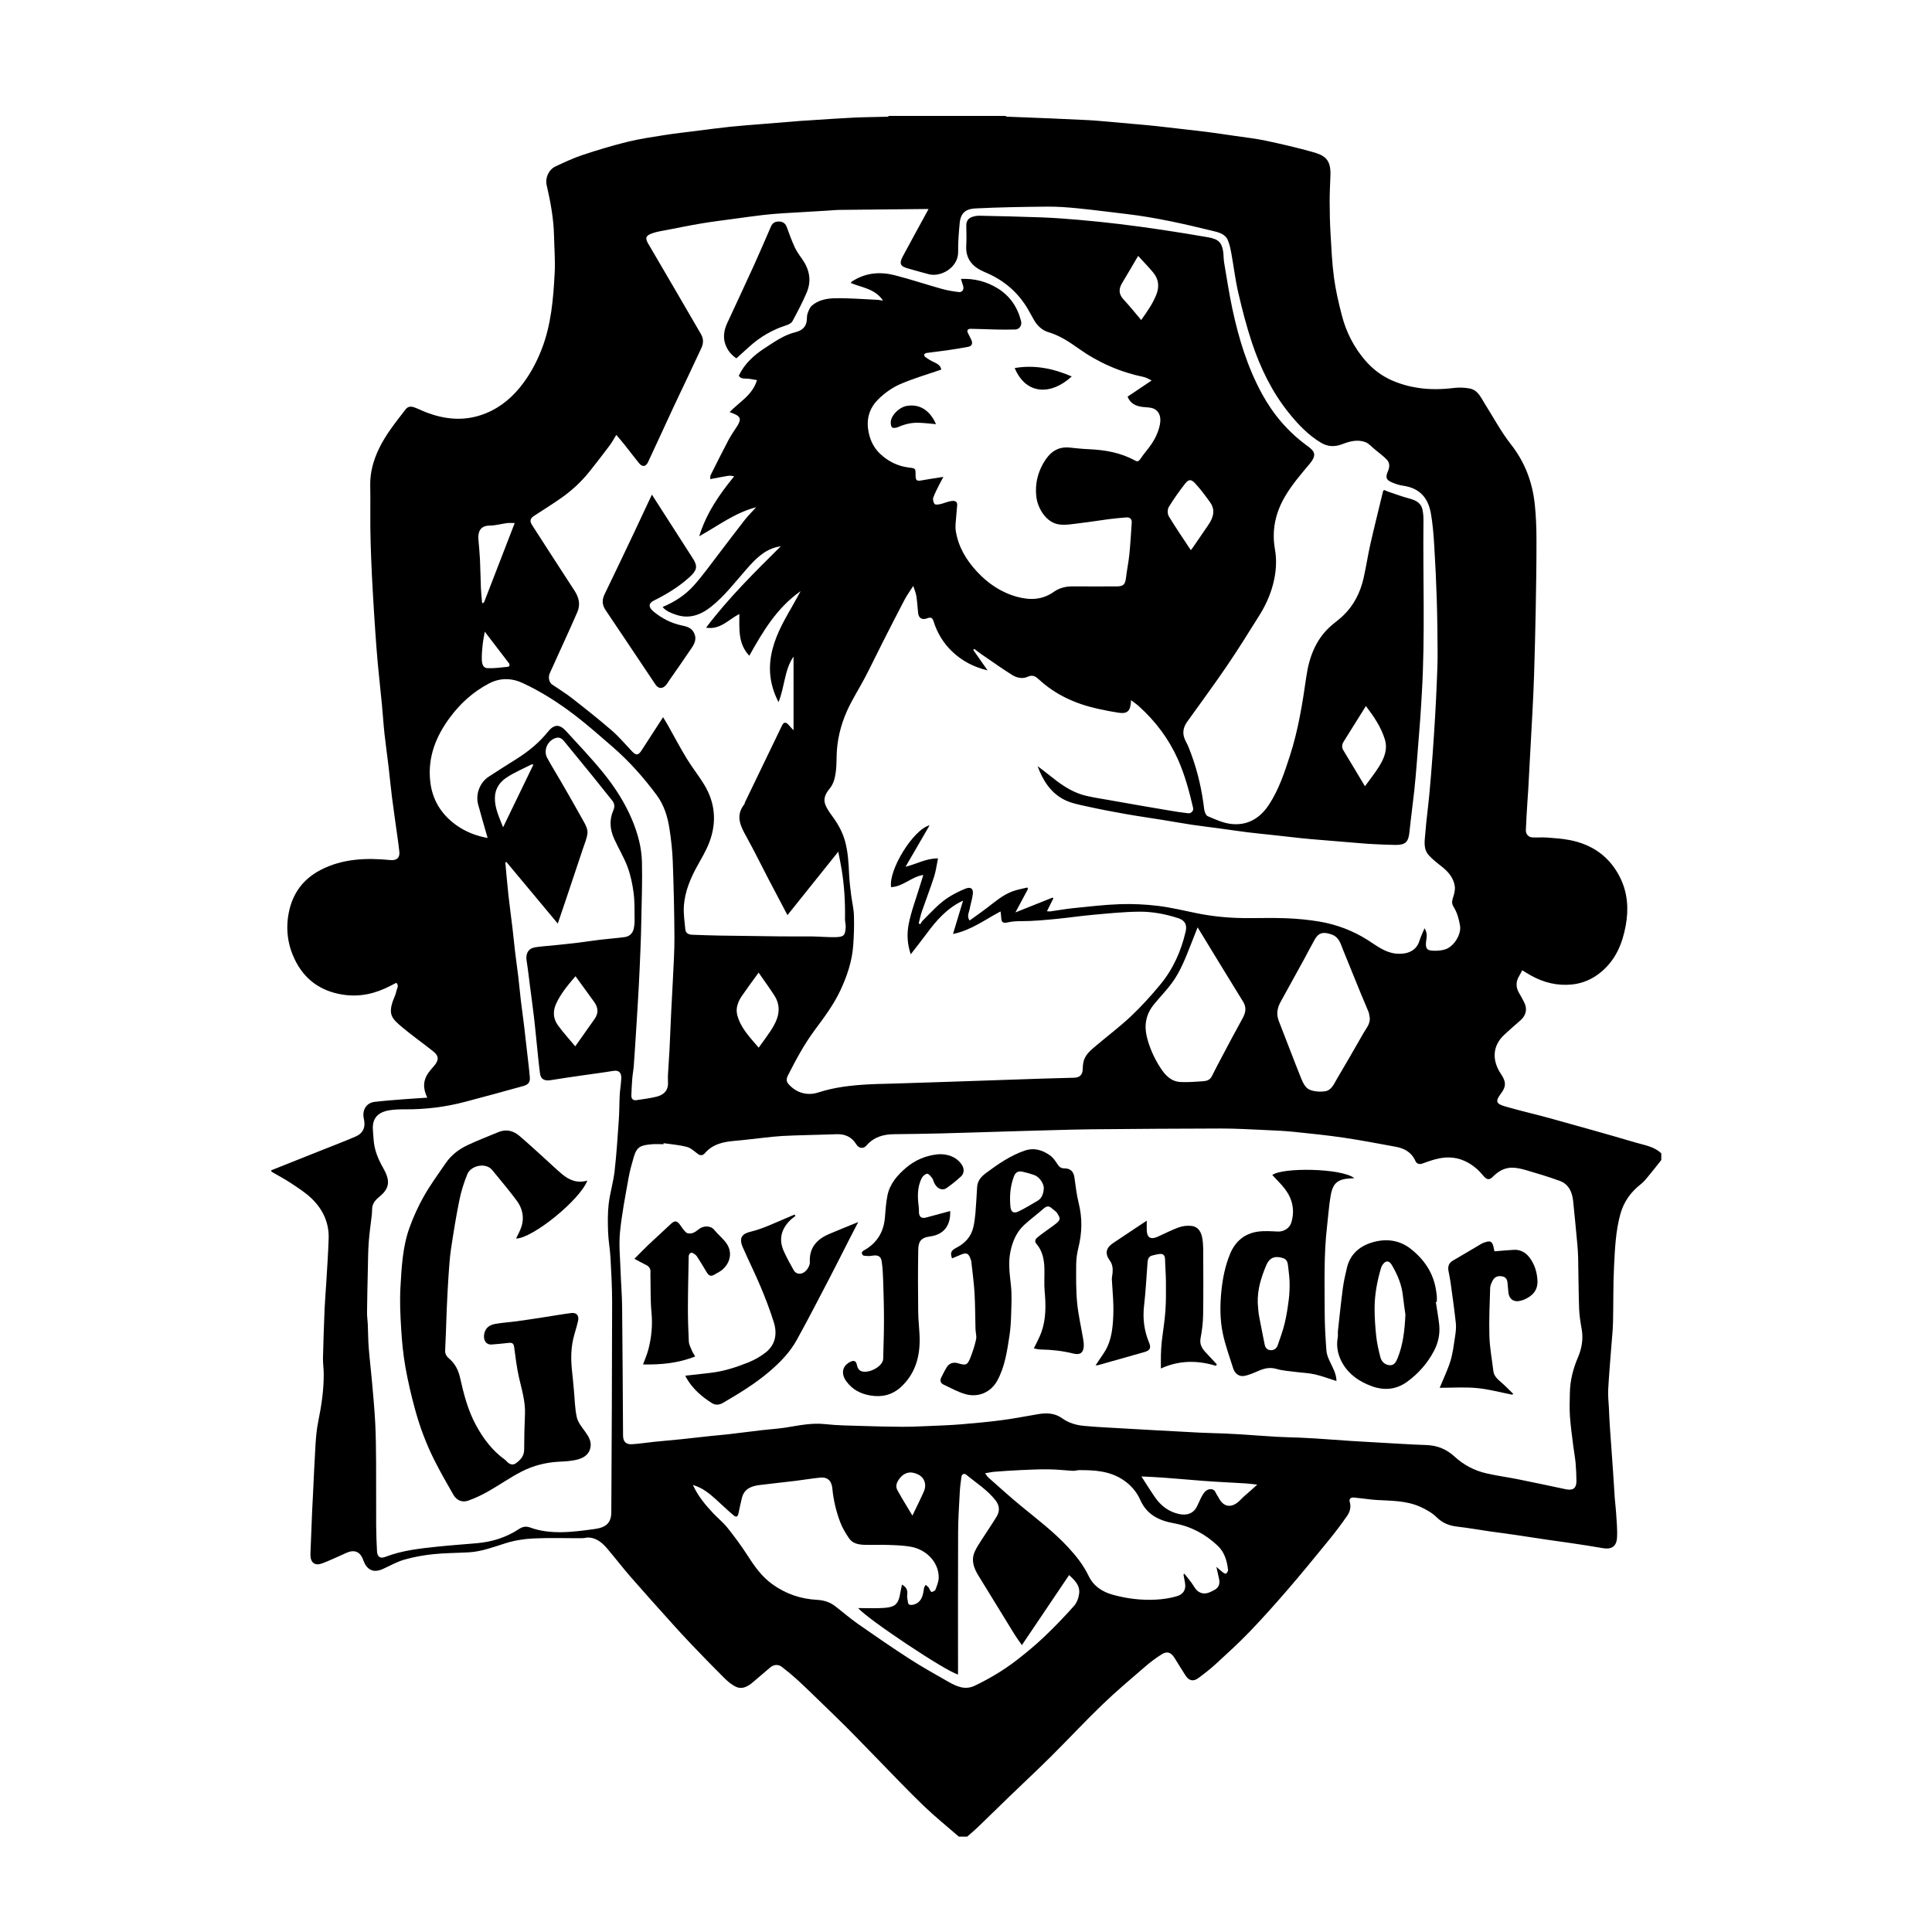 <svg version="1.0" xmlns="http://www.w3.org/2000/svg" xmlns:xlink="http://www.w3.org/1999/xlink" x="0px" y="0px"
	 viewBox="0 0 800 800" style="enable-background:new 0 0 800 800;" xml:space="preserve">
<g>
	<path d="M677.469,473.161c-11.762-3.465-23.573-6.768-35.389-10.045
		c-6.152-1.706-12.39-3.106-18.521-4.878c-3.935-1.137-4.638-2.005-2.037-5.438
		c2.264-2.988,2.08-4.994-0.009-8.097c-3.752-5.575-3.648-11.702,1.538-16.379
		c2.129-1.92,4.229-3.876,6.424-5.718c2.206-1.851,3.194-4.533,1.64-7.585
		c-0.611-1.201-1.226-2.406-1.934-3.55c-1.507-2.436-1.645-4.851-0.124-7.33
		c0.44-0.718,0.796-1.488,1.26-2.364c1.215,0.726,2.392,1.468,3.605,2.148
		c5.272,2.954,10.944,4.336,16.954,3.731c4.62-0.465,8.754-2.314,12.33-5.361
		c5.866-4.999,8.594-11.578,9.961-18.97c1.274-6.885,0.813-13.577-2.262-19.839
		c-4.282-8.72-11.508-13.836-21-15.647c-3.094-0.59-6.27-0.801-9.42-1.036
		c-2.007-0.15-4.041,0.068-6.052-0.054c-1.507-0.092-2.668-1.394-2.611-2.95
		c0.141-3.86,0.406-7.716,0.635-11.573c0.104-1.758,0.262-3.512,0.36-5.27
		c0.244-4.371,0.463-8.744,0.701-13.116c0.342-6.301,0.71-12.601,1.03-18.904
		c0.257-5.062,0.519-10.125,0.673-15.191c0.276-9.076,0.524-18.153,0.689-27.232
		c0.175-9.671,0.332-19.345,0.314-29.017c-0.009-4.891-0.186-9.806-0.701-14.667
		c-0.972-9.16-4.07-17.437-9.885-24.837
		c-4.067-5.175-7.193-11.089-10.735-16.676c-1.676-2.644-2.892-5.851-6.454-6.473
		c-2.051-0.358-4.227-0.457-6.289-0.207c-4.92,0.598-9.781,0.73-14.716,0.012
		c-3.88-0.565-7.553-1.59-11.125-3.158c-4.39-1.927-8.084-4.816-11.146-8.402
		c-4.579-5.363-7.738-11.583-9.513-18.393c-1.356-5.202-2.581-10.478-3.291-15.798
		c-0.817-6.116-1.081-12.312-1.438-18.482c-0.251-4.331-0.334-8.676-0.344-13.015
		c-0.008-3.593,0.187-7.186,0.32-10.779c0.254-6.849-2.583-8.358-7.625-9.755
		c-6.314-1.75-12.708-3.246-19.12-4.602c-4.232-0.895-8.554-1.366-12.84-1.999
		c-3.845-0.568-7.691-1.129-11.544-1.634c-3.191-0.418-6.393-0.753-9.59-1.122
		c-3.814-0.44-7.625-0.898-11.442-1.31c-2.643-0.285-5.292-0.513-7.939-0.751
		c-5.131-0.461-10.263-0.92-15.396-1.363c-1.696-0.146-3.395-0.272-5.095-0.356
		c-5.004-0.246-10.009-0.484-15.015-0.693c-6.093-0.254-12.187-0.473-18.28-0.725
		c-0.239-0.01-0.471-0.203-0.706-0.311c-16.063,0-32.127,0-48.19,0
		c-0.233,0.115-0.463,0.326-0.698,0.332c-4.625,0.13-9.255,0.156-13.876,0.368
		c-5.446,0.251-10.885,0.658-16.326,0.999c-1.927,0.121-3.855,0.218-5.779,0.37
		c-5.532,0.437-11.063,0.893-16.594,1.349c-4.179,0.345-8.363,0.634-12.532,1.074
		c-4.6,0.486-9.186,1.107-13.775,1.687c-4.478,0.566-8.969,1.054-13.426,1.758
		c-5.159,0.814-10.35,1.569-15.411,2.819c-6.247,1.543-12.426,3.413-18.534,5.446
		c-3.819,1.271-7.496,3.006-11.151,4.716c-2.812,1.315-4.346,4.739-3.657,7.723
		c1.601,6.937,2.892,13.914,3.049,21.058c0.112,5.085,0.536,10.186,0.271,15.251
		c-0.562,10.755-1.426,21.493-5.4,31.695c-2.245,5.763-5.151,11.093-9.095,15.898
		c-4.382,5.338-9.688,9.28-16.251,11.406c-7.449,2.413-14.806,1.642-22.034-1.041
		c-1.788-0.664-3.497-1.543-5.288-2.201c-1.335-0.49-2.646-0.519-3.67,0.815
		c-3.971,5.172-8.111,10.237-10.967,16.153c-2.35,4.869-3.795,9.961-3.674,15.464
		c0.125,5.676-0.016,11.358,0.042,17.036c0.044,4.339,0.177,8.677,0.345,13.013
		c0.18,4.663,0.417,9.324,0.682,13.983c0.313,5.501,0.658,11,1.036,16.496
		c0.305,4.414,0.631,8.827,1.038,13.232c0.516,5.576,1.149,11.142,1.684,16.716
		c0.39,4.06,0.635,8.136,1.072,12.191c0.483,4.489,1.138,8.959,1.668,13.443
		c0.505,4.267,0.885,8.55,1.431,12.811c0.731,5.703,1.574,11.392,2.359,17.089
		c0.254,1.845,0.507,3.692,0.7,5.544c0.265,2.553-1.145,3.691-3.713,3.443
		c-9.916-0.958-19.705-0.642-28.805,4.051c-7.253,3.74-11.685,9.672-13.27,17.751
		c-1.306,6.658-0.489,13.087,2.359,19.116
		c3.965,8.394,10.685,13.346,19.957,14.802c6.987,1.097,13.448-0.362,19.621-3.573
		c0.846-0.44,1.699-0.865,2.593-1.319c1.26,1.197,0.209,2.407,0.017,3.487
		c-0.241,1.355-0.942,2.625-1.403,3.946c-1.988,5.7-0.43,7.378,3.63,10.804
		c4.209,3.553,8.74,6.72,13.053,10.153c2.391,1.903,2.389,3.686,0.303,6.057
		c-0.783,0.89-1.566,1.79-2.259,2.75c-2.352,3.258-2.33,6.677-0.511,10.359
		c-3.424,0.23-6.79,0.425-10.15,0.691c-3.891,0.308-7.786,0.591-11.661,1.05
		c-3.456,0.409-5.294,3.445-4.451,7.035c0.794,3.382-0.273,5.963-3.464,7.337
		c-5.097,2.195-10.293,4.159-15.449,6.217c-6.347,2.533-12.695,5.064-19.045,7.59
		c-0.1,0.04-0.226,0.015-0.341,0.02c0,0.23,0,0.459,0,0.688
		c2.752,1.605,5.59,3.083,8.234,4.85c2.988,1.997,6.09,3.961,8.629,6.462
		c4.49,4.423,7.058,9.929,6.856,16.369c-0.196,6.25-0.653,12.492-1.018,18.737
		c-0.202,3.458-0.519,6.911-0.661,10.372c-0.278,6.782-0.513,13.566-0.673,20.352
		c-0.049,2.096,0.279,4.199,0.305,6.301c0.082,6.764-0.921,13.401-2.267,20.017
		c-0.64,3.142-0.931,6.375-1.131,9.583c-0.44,7.042-0.72,14.095-1.069,21.143
		c-0.107,2.16-0.244,4.319-0.333,6.479c-0.241,5.807-0.464,11.616-0.693,17.424
		c-0.009,0.229-0.008,0.459-0.004,0.688c0.052,3.204,1.851,4.557,4.892,3.424
		c2.885-1.075,5.667-2.428,8.495-3.659c0.821-0.357,1.619-0.785,2.467-1.062
		c2.716-0.886,4.774,0.188,5.822,2.893c0.402,1.038,0.811,2.132,1.482,2.995
		c1.728,2.221,4.008,2.479,7.013,1.091c2.904-1.342,5.745-2.955,8.792-3.82
		c3.869-1.098,7.892-1.817,11.896-2.233c4.861-0.505,9.773-0.493,14.66-0.762
		c5.336-0.295,10.259-2.194,15.297-3.782c3.71-1.169,7.695-1.794,11.59-1.974
		c6.697-0.311,13.419-0.073,20.13-0.1c0.95-0.004,1.912-0.349,2.848-0.275
		c3.369,0.266,5.661,2.395,7.694,4.802c3.243,3.839,6.309,7.83,9.61,11.616
		c5.594,6.418,11.297,12.742,16.988,19.075c2.738,3.048,5.508,6.07,8.343,9.027
		c4.393,4.584,8.806,9.153,13.315,13.621c1.426,1.413,3.043,2.796,4.833,3.639
		c2.682,1.262,5.006-0.156,7.063-1.88c2.386-2,4.721-4.059,7.104-6.062
		c1.522-1.28,3.352-1.455,4.897-0.265c2.236,1.723,4.408,3.541,6.499,5.439
		c2.62,2.378,5.143,4.865,7.685,7.328c4.313,4.179,8.653,8.332,12.898,12.578
		c4.327,4.328,8.544,8.765,12.827,13.138c6.209,6.34,12.302,12.8,18.694,18.95
		c4.678,4.501,9.757,8.585,14.658,12.855c1.147,0,2.295,0,3.442,0
		c1.476-1.304,3.001-2.558,4.419-3.922c4.369-4.203,8.683-8.464,13.046-12.674
		c5.754-5.553,11.611-11.001,17.283-16.636
		c7.188-7.141,14.09-14.575,21.387-21.599
		c5.675-5.462,11.727-10.537,17.696-15.688c2.12-1.83,4.39-3.531,6.769-5.004
		c2.195-1.359,3.754-0.821,5.207,1.425c1.585,2.45,3.035,4.988,4.64,7.425
		c1.417,2.151,3.205,2.539,5.264,1.022c2.494-1.838,4.954-3.751,7.234-5.844
		c4.749-4.361,9.535-8.702,13.999-13.346c5.468-5.69,10.728-11.591,15.883-17.569
		c5.752-6.671,11.328-13.496,16.892-20.325c2.628-3.225,5.148-6.549,7.522-9.964
		c1.18-1.697,1.858-3.66,1.178-5.896c-0.387-1.273,0.452-1.955,1.738-1.829
		c2.358,0.23,4.708,0.545,7.062,0.812c0.788,0.089,1.578,0.16,2.37,0.204
		c6.081,0.336,12.262,0.251,17.953,2.792c2.475,1.105,4.999,2.513,6.898,4.392
		c2.519,2.494,5.344,3.492,8.708,3.872c4.415,0.499,8.796,1.297,13.197,1.933
		c3.569,0.516,7.149,0.957,10.718,1.477c4.343,0.633,8.677,1.327,13.019,1.968
		c3.455,0.51,6.919,0.953,10.372,1.475c4.283,0.648,8.568,1.288,12.832,2.042
		c3.419,0.605,5.561-0.653,5.797-4.249c0.226-3.447-0.176-6.939-0.373-10.407
		c-0.115-2.031-0.408-4.051-0.554-6.081c-0.26-3.624-0.452-7.253-0.703-10.878
		c-0.443-6.397-0.922-12.791-1.357-19.188c-0.162-2.384-0.247-4.773-0.359-7.161
		c-0.12-2.559-0.44-5.129-0.304-7.674c0.325-6.057,0.87-12.101,1.321-18.151
		c0.24-3.225,0.597-6.448,0.677-9.678c0.192-7.778,0.029-15.57,0.43-23.335
		c0.375-7.258,0.663-14.553,2.645-21.649c1.429-5.114,4.335-9.053,8.463-12.291
		c1.474-1.156,2.628-2.742,3.845-4.201c1.579-1.893,3.075-3.855,4.607-5.788
		c0-0.918,0-1.836,0-2.754C684.995,474.767,681.082,474.225,677.469,473.161z
		 M221.234,213.551c3.801-2.5,7.687-4.879,11.396-7.51
		c4.323-3.066,8.189-6.679,11.504-10.831c2.812-3.522,5.566-7.093,8.271-10.698
		c1.006-1.341,1.8-2.841,2.8-4.444c1.16,1.388,2.322,2.725,3.424,4.11
		c1.999,2.512,3.924,5.084,5.953,7.571c1.413,1.732,2.834,1.58,3.788-0.457
		c3.387-7.224,6.686-14.488,10.05-21.723c2.038-4.382,4.139-8.735,6.204-13.104
		c1.943-4.114,3.892-8.226,5.804-12.355c0.878-1.895,0.951-3.822-0.127-5.681
		c-3.549-6.122-7.107-12.238-10.671-18.35
		c-3.764-6.454-7.535-12.904-11.313-19.35c-1.45-2.474-0.495-3.313,1.746-4.121
		c2.038-0.735,4.243-1.022,6.388-1.441c4.685-0.916,9.364-1.871,14.07-2.658
		c4.277-0.715,8.587-1.242,12.886-1.828c4.245-0.58,8.489-1.179,12.744-1.677
		c2.815-0.329,5.645-0.54,8.474-0.721c5.898-0.378,11.799-0.7,17.699-1.048
		c1.815-0.107,3.628-0.303,5.444-0.325c11.566-0.139,23.132-0.241,34.698-0.354
		c0.565-0.006,1.13-0.001,2.034-0.001c-3.668,6.731-7.198,13.122-10.64,19.559
		c-1.643,3.072-1.087,4.181,2.215,5.075c2.862,0.775,5.698,1.654,8.573,2.374
		c5.104,1.278,12.234-2.885,12.105-9.316c-0.08-3.964,0.278-7.949,0.641-11.905
		c0.437-4.757,3.206-5.876,6.572-6.042c9.867-0.487,19.754-0.644,29.635-0.736
		c4.141-0.039,8.302,0.261,12.428,0.672c6.795,0.676,13.568,1.569,20.35,2.368
		c12.015,1.416,23.792,4.076,35.52,6.944c2.519,0.616,5.357,1.177,6.543,3.931
		c0.762,1.772,1.125,3.743,1.475,5.659c0.979,5.366,1.605,10.809,2.841,16.112
		c1.615,6.925,3.377,13.846,5.625,20.585c3.482,10.44,8.25,20.332,15.166,28.971
		c3.863,4.825,8.148,9.369,13.551,12.579c2.705,1.607,5.68,1.705,8.621,0.566
		c3.112-1.206,6.326-2.073,9.544-0.921c1.506,0.539,2.699,1.974,4.005,3.04
		c1.642,1.34,3.345,2.625,4.852,4.107c1.44,1.417,1.37,3.177,0.588,4.976
		c-1.175,2.703-0.614,3.627,1.736,4.628c1.475,0.629,3.058,1.13,4.641,1.359
		c6.893,0.995,10.281,5.138,11.398,11.368c0.796,4.438,1.131,8.975,1.413,13.484
		c0.465,7.443,0.809,14.896,1.041,22.351c0.228,7.318,0.314,14.643,0.345,21.965
		c0.017,4.051-0.169,8.104-0.331,12.154c-0.187,4.661-0.416,9.321-0.688,13.978
		c-0.307,5.274-0.646,10.546-1.036,15.814c-0.414,5.597-0.852,11.194-1.377,16.781
		c-0.497,5.292-1.243,10.562-1.641,15.86c-0.235,3.129-0.991,6.53,1.391,9.202
		c1.567,1.757,3.482,3.228,5.348,4.689c2.752,2.155,4.968,4.716,5.454,8.227
		c0.219,1.584-0.295,3.353-0.811,4.929c-0.427,1.301-0.414,2.389,0.281,3.499
		c1.521,2.428,2.243,5.123,2.707,7.911c0.593,3.571-2.616,8.782-6.341,9.834
		c-1.721,0.486-3.635,0.59-5.428,0.447c-2.483-0.198-2.634-1.756-2.16-4.745
		c0.241-1.515,0.244-2.855-0.796-4.503c-0.779,1.913-1.575,3.513-2.091,5.199
		c-1.483,4.845-6.167,5.695-9.923,5.263c-4.434-0.509-7.8-3.24-11.377-5.519
		c-6.19-3.944-12.944-6.51-20.14-7.725c-4.559-0.77-9.204-1.2-13.827-1.38
		c-5.914-0.23-11.845,0.001-17.767-0.071c-6.461-0.079-12.87-0.72-19.212-2.014
		c-5.332-1.087-10.646-2.383-16.035-3.037c-5.186-0.629-10.469-0.879-15.689-0.702
		c-6.438,0.218-12.862,0.992-19.28,1.64c-3.247,0.328-6.468,0.912-9.703,1.366
		c-0.266,0.037-0.547-0.036-1.289-0.095c0.969-1.935,1.821-3.638,2.674-5.342
		c-0.126-0.094-0.251-0.188-0.377-0.281c-5.051,2.017-10.101,4.034-15.347,6.129
		c1.807-3.379,3.509-6.561,5.211-9.744c-0.092-0.192-0.184-0.384-0.276-0.575
		c-2.018,0.509-4.095,0.855-6.042,1.561c-4.138,1.499-7.417,4.393-10.855,7.023
		c-2.263,1.731-4.612,3.35-7.024,5.091c-1.215-1.815-0.244-3.233,0.007-4.631
		c0.385-2.148,1.113-4.247,1.348-6.405c0.237-2.182-0.865-2.997-2.947-2.199
		c-2.126,0.815-4.183,1.869-6.156,3.014c-4.589,2.664-8.035,6.663-11.739,10.35
		c-0.397,0.395-0.641,0.944-0.955,1.422c-0.207-0.136-0.413-0.271-0.62-0.407
		c0.428-1.626,0.757-3.286,1.303-4.871c1.659-4.818,3.505-9.573,5.068-14.421
		c0.765-2.375,1.062-4.901,1.615-7.569c-4.975-0.051-8.874,2.348-13.437,3.458
		c3.405-5.869,6.669-11.492,9.955-17.156c-6.624,1.58-17.087,18.442-15.934,25.591
		c4.915-0.186,8.335-4.267,13.346-5.051c-0.546,1.741-1.068,3.356-1.559,4.981
		c-1.568,5.19-3.544,10.303-4.547,15.601c-0.733,3.871-0.565,8.019,0.897,12.269
		c2.274-2.949,4.426-5.643,6.473-8.415c4.097-5.546,8.522-10.713,15.198-13.809
		c-1.408,4.652-2.758,9.114-4.18,13.817c7.339-1.449,13.128-5.867,19.688-9.334
		c0.108,0.939,0.251,1.729,0.279,2.523c0.07,1.972,0.727,2.468,2.64,2.026
		c1.904-0.439,3.804-0.525,5.794-0.521c4.808,0.009,9.626-0.479,14.424-0.93
		c5.004-0.471,9.979-1.242,14.985-1.686c6.438-0.57,12.891-1.257,19.343-1.309
		c5.448-0.044,10.866,0.985,16.09,2.683c2.76,0.897,3.76,2.673,3.102,5.516
		c-1.862,8.052-5.165,15.489-10.418,21.873
		c-3.792,4.608-7.83,9.064-12.162,13.162c-4.59,4.342-9.68,8.154-14.506,12.252
		c-2.268,1.925-4.678,3.799-5.293,6.981c-0.17,0.881-0.228,1.792-0.247,2.691
		c-0.05,2.362-1.223,3.542-3.549,3.595c-4.109,0.093-8.216,0.216-12.324,0.341
		c-3.364,0.103-6.727,0.225-10.091,0.34c-6.725,0.23-13.45,0.461-20.174,0.69
		c-3.364,0.115-6.728,0.232-10.093,0.342c-7.186,0.234-14.371,0.464-21.557,0.693
		c-3.707,0.118-7.418,0.155-11.119,0.361c-6.986,0.389-13.875,1.156-20.625,3.348
		c-4.582,1.488-9.154,0.133-12.333-3.534c-1.002-1.155-0.797-2.346-0.227-3.47
		c3.282-6.466,6.696-12.859,11.029-18.709c3.917-5.288,7.889-10.55,10.701-16.546
		c2.757-5.879,4.825-11.995,5.318-18.507c0.314-4.151,0.447-8.335,0.312-12.493
		c-0.094-2.909-0.825-5.794-1.185-8.7c-0.333-2.694-0.659-5.397-0.797-8.106
		c-0.241-4.747-0.437-9.487-1.732-14.103c-1.093-3.897-3.065-7.315-5.464-10.544
		c-1.059-1.425-2.101-2.953-2.716-4.596c-0.916-2.451,0.296-4.665,1.792-6.466
		c1.654-1.99,2.196-4.296,2.545-6.665c0.322-2.185,0.342-4.423,0.379-6.64
		c0.111-6.513,1.592-12.774,4.191-18.656c2.169-4.908,5.138-9.457,7.633-14.228
		c2.445-4.675,4.716-9.441,7.105-14.146c3.049-6.007,6.099-12.014,9.234-17.976
		c0.963-1.831,2.206-3.514,3.581-5.674c0.49,1.565,1.068,2.851,1.276,4.195
		c0.363,2.342,0.478,4.721,0.737,7.08c0.227,2.067,1.646,2.953,3.794,2.118
		c1.595-0.62,2.181-0.092,2.633,1.357c1.487,4.77,4.041,8.944,7.633,12.388
		c4.065,3.899,8.944,6.469,14.689,7.828c-1.978-2.825-3.956-5.649-5.934-8.474
		c0.15-0.135,0.299-0.27,0.449-0.406c0.933,0.706,1.846,1.442,2.805,2.111
		c2.439,1.702,4.892,3.386,7.354,5.054c1.767,1.197,3.542,2.383,5.344,3.527
		c2.064,1.309,4.456,1.819,6.605,0.833c2.172-0.996,3.411-0.017,4.738,1.203
		c6.854,6.304,15.025,9.968,24.003,11.995c2.898,0.654,5.821,1.233,8.757,1.681
		c3.847,0.586,5.113-0.625,5.302-5.177c1.184,0.909,2.258,1.625,3.206,2.48
		c6.897,6.222,12.383,13.481,16.184,21.995c2.895,6.485,4.707,13.299,6.314,20.181
		c0.256,1.098-0.781,2.298-2.003,2.173c-2.461-0.252-4.91-0.655-7.353-1.055
		c-3.937-0.644-7.867-1.328-11.797-2.009c-4.485-0.778-8.969-1.562-13.45-2.362
		c-3.262-0.582-6.551-1.062-9.772-1.822c-4.612-1.086-8.616-3.489-12.354-6.321
		c-2.578-1.953-5.061-4.032-7.689-5.947c2.16,5.862,5.39,11.007,11.026,13.894
		c2.972,1.522,6.46,2.127,9.777,2.864c5.202,1.156,10.444,2.146,15.692,3.074
		c5.151,0.911,10.333,1.646,15.498,2.479c3.996,0.645,7.979,1.37,11.981,1.97
		c3.68,0.552,7.379,0.972,11.066,1.471c4.02,0.544,8.033,1.152,12.058,1.657
		c3.365,0.422,6.745,0.725,10.117,1.096c4.041,0.445,8.078,0.929,12.122,1.351
		c2.647,0.277,5.302,0.485,7.955,0.707c5.534,0.465,11.069,0.924,16.604,1.374
		c1.697,0.138,3.395,0.274,5.095,0.352c3.075,0.141,6.151,0.309,9.228,0.336
		c4.16,0.035,5.349-1.234,5.767-5.345c0.583-5.731,1.381-11.44,2.005-17.167
		c0.429-3.94,0.741-7.894,1.065-11.845c0.481-5.879,0.948-11.759,1.38-17.642
		c0.27-3.682,0.476-7.37,0.692-11.056c1.387-23.697,0.395-47.418,0.661-71.126
		c0.017-1.525-0.083-3.084-0.391-4.573c-0.647-3.122-3.123-4.074-5.87-4.8
		c-2.638-0.697-5.202-1.675-7.796-2.54c-0.531-0.177-1.082-0.336-1.565-0.609
		c-0.879-0.496-1.051-0.029-1.227,0.711c-1.706,7.145-3.509,14.269-5.133,21.432
		c-1.055,4.652-1.75,9.386-2.802,14.039c-1.355,5.993-4.031,11.338-8.532,15.63
		c-1.306,1.246-2.758,2.34-4.158,3.486c-6.918,5.661-9.832,13.331-11.055,21.877
		c-1.569,10.962-3.311,21.882-6.727,32.472c-2.278,7.062-4.598,14.084-8.697,20.355
		c-3.744,5.729-9.005,8.836-15.873,7.987c-3.256-0.402-6.421-1.878-9.493-3.182
		c-0.772-0.328-1.348-1.832-1.471-2.86c-0.917-7.676-2.57-15.169-5.219-22.432
		c-0.691-1.894-1.378-3.817-2.344-5.574c-1.599-2.907-1.394-5.575,0.491-8.212
		c5.459-7.638,11.05-15.186,16.333-22.944
		c4.708-6.913,9.128-14.025,13.568-21.116c2.51-4.009,4.481-8.298,5.679-12.899
		c1.248-4.793,1.646-9.596,0.776-14.556c-1.347-7.678,0.149-14.873,4.089-21.654
		c2.887-4.968,6.602-9.261,10.257-13.619c3.347-3.99,1.875-5.423-1.159-7.644
		c-7.851-5.744-13.928-12.916-18.561-21.412
		c-6.021-11.039-9.629-22.924-12.242-35.131
		c-1.363-6.371-2.338-12.827-3.427-19.255c-0.255-1.503-0.168-3.062-0.401-4.57
		c-0.55-3.561-1.868-5.075-6.12-5.816c-6.368-1.11-12.751-2.147-19.144-3.104
		c-5.906-0.885-11.825-1.695-17.754-2.409c-5.557-0.669-11.128-1.24-16.704-1.724
		c-5.09-0.441-10.19-0.828-15.294-1.022c-8.615-0.328-17.237-0.502-25.856-0.689
		c-0.996-0.022-2.041,0.155-2.989,0.467c-1.667,0.549-2.506,1.781-2.49,3.586
		c0.025,2.767,0.149,5.543-0.023,8.299c-0.369,5.898,3.068,9.086,7.632,10.975
		c7.681,3.178,13.705,8.177,17.905,15.355c0.796,1.36,1.563,2.737,2.31,4.125
		c1.399,2.601,3.472,4.617,6.235,5.434c4.691,1.387,8.591,4.018,12.5,6.793
		c8.157,5.79,17.156,9.72,26.975,11.755c0.996,0.206,1.905,0.83,3.221,1.426
		c-3.519,2.367-6.715,4.517-9.976,6.711c1.064,2.701,3.243,3.838,5.943,4.221
		c1.23,0.174,2.492,0.156,3.709,0.39c3.069,0.589,4.455,3.266,3.745,6.891
		c-0.824,4.204-2.95,7.71-5.627,10.957c-0.928,1.125-1.775,2.32-2.607,3.52
		c-0.536,0.772-1.127,0.98-1.968,0.516c-5.96-3.294-12.44-4.456-19.156-4.739
		c-2.656-0.112-5.309-0.393-7.955-0.676c-5.235-0.559-8.474,2.163-10.925,6.393
		c-2.47,4.263-3.47,8.858-2.973,13.691c0.522,5.068,4.111,10.96,9.385,11.726
		c2.893,0.42,5.965-0.211,8.935-0.553c3.968-0.456,7.911-1.123,11.874-1.637
		c2.299-0.298,4.613-0.489,6.923-0.694c1.591-0.141,2.536,0.511,2.416,2.226
		c-0.304,4.364-0.54,8.736-0.981,13.086c-0.329,3.248-1.017,6.458-1.395,9.702
		c-0.315,2.705-1.077,3.535-3.822,3.54c-6.138,0.013-12.277,0.034-18.415-0.005
		c-2.802-0.018-5.454,0.703-7.659,2.266c-4.769,3.381-9.889,3.495-15.187,2.053
		c-6.595-1.796-12.084-5.532-16.672-10.5c-4.41-4.774-7.703-10.26-8.723-16.794
		c-0.309-1.98,0.069-4.075,0.188-6.113c0.09-1.537,0.31-3.067,0.4-4.605
		c0.1-1.715-1.318-1.807-2.337-1.671c-1.529,0.204-2.985,0.909-4.505,1.255
		c-0.819,0.187-2.08,0.424-2.473,0.007c-0.55-0.583-0.861-1.889-0.595-2.649
		c0.696-1.989,1.75-3.854,2.682-5.759c0.392-0.802,0.835-1.579,1.504-2.833
		c-3.281,0.519-6.154,0.909-8.999,1.444c-1.977,0.372-2.487,0.048-2.501-1.973
		c-0-0.057,0.001-0.115,0.001-0.172c-0.005-2.797,0.001-2.849-2.661-3.155
		c-4.711-0.541-8.776-2.598-12.115-5.781c-2.803-2.672-4.341-6.152-4.888-10.117
		c-0.69-5.005,0.943-9.236,4.366-12.538c2.553-2.462,5.616-4.677,8.851-6.085
		c5.467-2.38,11.25-4.035,17.056-6.048c-0.159-1.576-1.541-2.454-3.208-3.19
		c-1.167-0.515-2.256-1.233-3.316-1.954c-0.313-0.212-0.628-0.799-0.545-1.108
		c0.079-0.296,0.654-0.595,1.045-0.65c2.793-0.393,5.602-0.68,8.393-1.085
		c2.949-0.427,5.897-0.884,8.821-1.453c1.502-0.293,1.941-1.403,1.292-2.841
		c-0.436-0.966-0.95-1.897-1.422-2.847c-0.602-1.211,0.072-1.779,1.13-1.768
		c3.478,0.037,6.954,0.227,10.431,0.296c2.695,0.053,5.395,0.084,8.087-0.011
		c1.673-0.059,2.793-1.748,2.359-3.458c-1.477-5.822-4.635-10.51-9.798-13.644
		c-4.576-2.777-9.597-4.09-15.101-3.842c0.311,0.999,0.607,1.937,0.896,2.877
		c0.454,1.475-0.313,2.738-1.808,2.562c-2.385-0.28-4.781-0.688-7.091-1.334
		c-6.471-1.809-12.855-3.95-19.361-5.614c-5.893-1.507-11.718-1.127-17.092,2.151
		c-0.238,0.145-0.496,0.265-0.709,0.44c-0.156,0.129-0.252,0.33-0.459,0.615
		c4.71,1.904,10.078,2.386,13.377,7.302c-0.869-0.135-1.539-0.303-2.215-0.333
		c-5.919-0.269-11.844-0.778-17.756-0.661c-3.306,0.066-6.792,0.71-9.472,3.021
		c-0.876,0.756-1.37,2.059-1.791,3.203c-0.32,0.87-0.268,1.883-0.349,2.835
		c-0.248,2.912-2.1,4.348-4.704,4.987c-4.805,1.18-8.75,4.033-12.778,6.651
		c-4.442,2.888-8.327,6.42-10.675,11.371c0.845,1.415,2.267,1.133,3.609,1.23
		c1.297,0.094,2.579,0.385,3.93,0.599c-1.888,6.236-7.278,9.026-11.331,13.226
		c0.687,0.279,1.132,0.469,1.584,0.642c2.896,1.108,3.313,2.29,1.678,4.957
		c-1.204,1.964-2.597,3.822-3.672,5.852c-2.575,4.862-5.019,9.794-7.486,14.712
		c-0.16,0.319-0.073,0.762-0.134,1.612c2.553-0.484,4.897-0.972,7.258-1.354
		c0.849-0.137,1.738-0.022,2.641,0.197c-6.145,7.493-11.483,15.199-14.475,24.815
		c7.852-4.357,14.781-9.742,23.576-12.024c-1.781,1.979-3.468,3.659-4.928,5.517
		c-3.476,4.426-6.826,8.95-10.263,13.407c-3.51,4.552-6.833,9.276-10.664,13.542
		c-3.473,3.868-7.846,6.743-12.884,8.832c1.47,1.79,3.496,2.482,5.46,3.173
		c5.46,1.923,10.251,0.17,14.504-3.176c5.708-4.491,10.065-10.302,14.836-15.714
		c3.44-3.904,7.069-7.746,12.439-9.098c0.393-0.099,0.796-0.153,1.718-0.326
		c-11.069,10.966-21.765,21.553-30.948,33.709
		c5.88,0.984,9.28-3.376,13.783-5.666c0.02,6.12-0.646,12.249,4.116,17.287
		c5.601-9.983,11.328-19.762,21.247-26.749c-1.44,2.602-2.64,4.857-3.92,7.066
		c-3.555,6.133-6.963,12.348-8.257,19.414c-1.216,6.635-0.304,13.022,3.03,19.471
		c2.613-6.443,2.44-13.46,6.218-18.847c0,10.01,0,20.208,0,30.502
		c-0.591-0.64-1.338-1.403-2.032-2.211c-1.119-1.302-2.022-1.241-2.763,0.29
		c-5.121,10.59-10.227,21.188-15.331,31.786c-0.12,0.248-0.1,0.585-0.261,0.789
		c-3.84,4.847-1.5,9.148,0.974,13.612c3.162,5.707,6.023,11.58,9.041,17.367
		c2.57,4.927,5.177,9.834,7.858,14.921c6.953-8.685,13.835-17.282,21.035-26.275
		c0.52,2.714,1.003,4.978,1.381,7.26c1.128,6.807,1.528,13.665,1.404,20.561
		c-0.021,1.181,0.374,2.378,0.291,3.547c-0.23,3.221-0.687,3.92-4.094,4.018
		c-3.242,0.093-6.495-0.241-9.745-0.285c-4.245-0.057-8.491,0.022-12.735-0.022
		c-8.642-0.089-17.283-0.202-25.924-0.345c-3.709-0.061-7.418-0.209-11.126-0.342
		c-1.446-0.052-2.639-0.681-2.784-2.199c-0.318-3.325-0.841-6.698-0.578-9.995
		c0.456-5.722,2.626-10.986,5.388-16.011c1.806-3.286,3.783-6.534,5.112-10.016
		c3.158-8.277,2.496-16.404-2.152-24.014c-2.249-3.681-4.973-7.072-7.215-10.757
		c-2.743-4.51-5.2-9.194-7.795-13.795c-0.594-1.053-1.245-2.074-1.978-3.289
		c-3.071,4.749-5.976,9.267-8.909,13.768c-1.359,2.086-2.257,2.139-3.953,0.361
		c-2.762-2.895-5.345-6.001-8.357-8.609c-5.376-4.655-10.964-9.072-16.568-13.455
		c-2.6-2.033-5.459-3.733-8.176-5.619c-1.239-0.861-1.683-3.017-0.966-4.604
		c2.867-6.347,5.76-12.682,8.632-19.027c0.949-2.096,1.885-4.197,2.789-6.313
		c1.369-3.204,0.679-6.088-1.186-8.935c-5.907-9.023-11.721-18.106-17.565-27.169
		C219.251,215.724,219.5,214.691,221.234,213.551z M567.209,421.633
		c0.095,2.562-1.606,4.348-2.714,6.313c-3.583,6.36-7.299,12.645-10.981,18.949
		c-1.189,2.036-2.218,4.564-4.731,4.957c-2.161,0.338-4.695,0.171-6.652-0.7
		c-1.435-0.638-2.547-2.638-3.209-4.272c-3.235-7.991-6.235-16.078-9.395-24.1
		c-1.134-2.879-0.622-5.475,0.814-8.058c3.196-5.749,6.368-11.512,9.528-17.281
		c1.538-2.807,2.973-5.672,4.552-8.456c1.623-2.861,3.655-3.234,7.032-2.013
		c3.04,1.099,3.625,3.744,4.626,6.212c2.507,6.178,5.009,12.359,7.535,18.53
		c0.998,2.439,2.098,4.837,3.062,7.29
		C566.998,419.824,567.039,420.753,567.209,421.633z M514.429,421.846
		c-2.816,5.065-5.51,10.199-8.231,15.316c-1.505,2.831-2.993,5.672-4.43,8.538
		c-0.809,1.615-2.299,1.937-3.81,2.037c-3.037,0.201-6.094,0.448-9.124,0.299
		c-3.918-0.192-6.344-2.793-8.34-5.897c-2.602-4.047-4.574-8.372-5.667-13.055
		c-1.117-4.786-0.204-9.215,2.902-13.063c2.414-2.99,5.132-5.744,7.419-8.824
		c3.783-5.095,5.948-11.04,8.273-16.88c0.824-2.069,1.635-4.144,2.493-6.319
		c6.323,10.358,12.51,20.591,18.815,30.751
		C516.316,417.309,515.75,419.47,514.429,421.846z M483.961,209.965
		c1.994-3.302,4.263-6.454,6.623-9.512c1.596-2.068,2.594-2.163,4.358-0.244
		c2.237,2.434,4.24,5.105,6.151,7.81c2.354,3.333,1.213,6.497-0.859,9.51
		c-2.158,3.139-4.307,6.284-6.465,9.424c-0.179,0.261-0.391,0.499-0.671,0.853
		c-3.123-4.74-6.264-9.296-9.123-14.023
		C483.395,212.822,483.385,210.92,483.961,209.965z M556.397,307.055
		c3.023-4.858,6.065-9.704,9.196-14.707c3.328,4.391,6.308,8.765,7.856,13.873
		c1.25,4.123-0.332,7.878-2.486,11.307c-1.722,2.742-3.766,5.282-5.765,8.047
		c-3.056-5.099-5.972-10.013-8.945-14.892
		C555.464,309.387,555.672,308.22,556.397,307.055z M478.798,122.044
		c-1.507,3.803-3.854,7.054-6.255,10.473c-2.506-2.943-4.779-5.812-7.271-8.477
		c-2.074-2.218-2.112-4.379-0.618-6.849c2.176-3.598,4.28-7.24,6.629-11.225
		c2.187,2.403,4.327,4.579,6.262,6.924
		C479.805,115.63,480.121,118.705,478.798,122.044z M318.956,427.075
		c-1.486,2.226-3.101,4.366-4.799,6.745c-3.667-4.329-7.541-8.203-8.897-13.62
		c-0.699-2.793,0.356-5.488,1.953-7.827c2.142-3.138,4.425-6.181,6.912-9.633
		c2.305,3.328,4.442,6.266,6.423,9.305
		C324.071,417.448,322.105,422.358,318.956,427.075z M202.786,217.63
		c2.388-0.004,4.77-0.714,7.165-1.029c0.908-0.119,1.845-0.019,3.181-0.019
		c-4.291,11.118-8.461,21.928-12.657,32.729c-0.082,0.211-0.476,0.301-0.83,0.509
		c-0.185-2.195-0.423-4.206-0.509-6.224c-0.167-3.93-0.196-7.867-0.382-11.796
		c-0.134-2.824-0.422-5.641-0.655-8.46
		C197.871,220.564,198.637,217.637,202.786,217.63z M210.282,276.105
		c-2.786,0.316-5.599,0.652-8.39,0.572c-1.977-0.057-2.34-1.962-2.386-3.534
		c-0.061-2.034,0.129-4.086,0.341-6.116c0.179-1.723,0.543-3.427,0.879-5.469
		c3.422,4.465,6.686,8.724,9.95,12.984
		C211.207,275.237,211.033,276.019,210.282,276.105z M178.113,323.224
		c-0.979-9.803,2.389-18.242,8.052-25.947c4.383-5.963,9.781-10.851,16.355-14.283
		c4.514-2.356,9.295-2.298,13.868-0.182c7.784,3.604,14.987,8.246,21.778,13.443
		c5.339,4.086,10.378,8.571,15.465,12.977c6.895,5.971,12.929,12.761,18.339,20.083
		c2.99,4.045,4.464,8.811,5.225,13.713c0.702,4.521,1.216,9.1,1.385,13.67
		c0.386,10.449,0.632,20.908,0.692,31.364c0.034,5.923-0.391,11.849-0.653,17.771
		c-0.188,4.263-0.468,8.521-0.672,12.783c-0.253,5.291-0.445,10.585-0.711,15.876
		c-0.18,3.575-0.465,7.145-0.655,10.72c-0.064,1.213,0.069,2.436,0.026,3.652
		c-0.111,3.137-2.194,4.631-4.878,5.286c-2.662,0.65-5.408,0.961-8.122,1.392
		c-1.571,0.249-2.224-0.602-2.174-2.047c0.078-2.273,0.188-4.548,0.372-6.815
		c0.146-1.799,0.5-3.581,0.631-5.38c0.385-5.267,0.717-10.539,1.047-15.81
		c0.358-5.729,0.719-11.458,1.026-17.19c0.271-5.06,0.49-10.123,0.691-15.186
		c0.151-3.82,0.277-7.642,0.343-11.465c0.142-8.239,0.475-16.484,0.272-24.716
		c-0.148-5.971-1.694-11.753-4.012-17.313c-3.037-7.285-7.289-13.846-12.231-19.901
		c-4.769-5.843-9.994-11.317-15.085-16.893c-2.914-3.192-5.087-2.952-7.721,0.319
		c-3.562,4.423-7.881,7.941-12.642,10.966c-3.935,2.5-7.899,4.955-11.788,7.524
		c-3.668,2.424-5.488,7.21-4.353,11.463c1.238,4.643,2.612,9.249,3.934,13.897
		c-4.738-0.869-9.184-2.56-13.094-5.398
		C182.58,337.068,178.889,331.002,178.113,323.224z M220.871,316.611
		c-4.152,8.583-8.257,17.068-12.557,25.956c-1.622-4.225-3.475-7.934-3.39-12.274
		c0.074-3.802,2.055-6.498,4.902-8.371c3.217-2.117,6.831-3.632,10.283-5.388
		C220.27,316.452,220.534,316.571,220.871,316.611z M254.485,484.976
		c-0.525,4.561-1.914,9.022-2.444,13.583c-0.448,3.861-0.381,7.806-0.241,11.703
		c0.125,3.495,0.796,6.968,0.985,10.464c0.335,6.202,0.691,12.415,0.683,18.622
		c-0.036,28.95-0.163,57.9-0.34,86.849c-0.027,4.391-2.197,6.282-6.773,6.917
		c-4.588,0.637-9.216,1.278-13.834,1.334c-4.371,0.053-8.791-0.386-12.985-1.932
		c-1.636-0.603-3.069-0.412-4.61,0.609c-5.258,3.486-11.126,5.32-17.393,5.881
		c-5.415,0.484-10.842,0.844-16.248,1.412c-7.379,0.776-14.764,1.553-21.78,4.268
		c-2.084,0.806-3.282-0.07-3.399-2.351c-0.184-3.586-0.326-7.178-0.346-10.769
		c-0.048-8.662,0.025-17.325-0.03-25.987c-0.035-5.486-0.081-10.979-0.364-16.456
		c-0.298-5.772-0.852-11.533-1.357-17.293c-0.405-4.618-0.979-9.221-1.338-13.842
		c-0.247-3.181-0.235-6.38-0.375-9.57c-0.072-1.643-0.335-3.284-0.317-4.924
		c0.064-5.888,0.197-11.775,0.331-17.662c0.088-3.823,0.093-7.654,0.374-11.463
		c0.286-3.883,0.871-7.743,1.305-11.615c0.083-0.737,0.062-1.485,0.098-2.228
		c0.114-2.307,1.427-3.7,3.184-5.144c4.355-3.578,4.193-6.844,1.335-11.857
		c-2.116-3.712-3.624-7.434-3.901-11.67c-0.1-1.528-0.276-3.054-0.326-4.583
		c-0.162-4.93,3.003-6.937,6.923-7.549c2.18-0.341,4.424-0.381,6.638-0.37
		c8.358,0.041,16.579-0.984,24.652-3.109c8.068-2.123,16.113-4.334,24.154-6.56
		c2.001-0.554,2.815-1.594,2.648-3.57c-0.334-3.941-0.844-7.867-1.286-11.798
		c-0.361-3.203-0.709-6.408-1.099-9.607c-0.424-3.471-0.918-6.934-1.329-10.406
		c-0.392-3.312-0.688-6.637-1.081-9.949c-0.412-3.472-0.916-6.934-1.331-10.406
		c-0.389-3.257-0.689-6.525-1.076-9.782c-0.539-4.539-1.175-9.067-1.671-13.61
		c-0.49-4.491-0.858-8.996-1.279-13.495c0.16-0.032,0.321-0.063,0.481-0.095
		c7.013,8.406,14.026,16.813,21.244,25.466c1.267-3.73,2.437-7.14,3.584-10.559
		c2.283-6.806,4.565-13.613,6.823-20.427c0.705-2.126,1.643-4.243,1.885-6.429
		c0.153-1.385-0.553-3.017-1.27-4.321c-3.111-5.66-6.353-11.248-9.574-16.847
		c-1.932-3.358-4.001-6.639-5.844-10.044c-1.721-3.182,0.299-7.441,3.827-8.287
		c1.336-0.32,2.317,0.332,3.168,1.384c3.8,4.698,7.661,9.347,11.474,14.036
		c2.844,3.497,5.663,7.015,8.461,10.549c0.969,1.224,1.16,2.508,0.474,4.05
		c-1.75,3.938-1.405,7.931,0.322,11.764c1.774,3.936,4.062,7.665,5.562,11.694
		c1.279,3.436,2.039,7.132,2.512,10.78c0.474,3.661,0.354,7.404,0.401,11.113
		c0.016,1.293-0.098,2.625-0.412,3.875c-0.471,1.868-1.855,3.019-3.719,3.274
		c-3.361,0.459-6.752,0.688-10.121,1.09c-3.243,0.387-6.47,0.911-9.713,1.3
		c-3.425,0.412-6.86,0.738-10.291,1.097c-2.362,0.247-4.747,0.358-7.081,0.765
		c-2.697,0.471-3.843,2.642-3.382,5.493c0.549,3.393,0.92,6.815,1.364,10.224
		c0.568,4.364,1.163,8.724,1.685,13.093c0.409,3.427,0.718,6.866,1.08,10.3
		c0.462,4.384,0.847,8.778,1.432,13.146c0.323,2.408,1.927,3.148,4.528,2.713
		c4.495-0.753,9.013-1.37,13.524-2.029c4.069-0.595,8.153-1.095,12.205-1.783
		c2.442-0.415,3.5,0.729,3.388,3.168c-0.104,2.254-0.514,4.493-0.637,6.747
		c-0.19,3.474-0.145,6.962-0.388,10.431
		C255.739,470.86,255.295,477.94,254.485,484.976z M246.261,421.85
		c-2.574,3.663-5.164,7.316-8.061,11.419c-2.537-3.052-5.036-5.758-7.177-8.722
		c-1.968-2.724-2.179-5.827-0.732-8.955c1.976-4.271,4.967-7.812,8.011-11.361
		c2.628,3.615,5.208,7.124,7.745,10.665
		C247.658,417.144,247.922,419.486,246.261,421.85z M446.858,659.827
		c-0.213,1.801-0.964,3.839-2.147,5.17c-3.927,4.414-8.033,8.69-12.315,12.76
		c-3.561,3.385-7.362,6.541-11.246,9.556c-5.427,4.213-11.318,7.724-17.52,10.701
		c-4.048,1.943-7.568,0.287-10.985-1.662c-5.318-3.034-10.686-6.004-15.827-9.32
		c-7.263-4.685-14.387-9.59-21.472-14.544c-3.319-2.321-6.387-4.997-9.603-7.469
		c-2.16-1.661-4.728-2.414-7.37-2.555c-6.883-0.367-13.075-2.498-18.661-6.55
		c-4.397-3.191-7.397-7.484-10.275-11.984c-2.512-3.926-5.322-7.68-8.223-11.333
		c-1.68-2.115-3.84-3.842-5.713-5.812c-3.349-3.522-6.438-7.244-8.601-11.902
		c3.887,1.142,6.726,3.429,9.45,5.889c2.447,2.21,4.82,4.505,7.336,6.632
		c1.244,1.052,1.813,0.696,2.148-0.932c0.43-2.089,0.868-4.178,1.388-6.246
		c0.939-3.731,3.87-4.869,7.221-5.292c4.983-0.629,9.98-1.138,14.966-1.745
		c3.411-0.415,6.804-1.005,10.222-1.342c3.591-0.354,4.778,1.955,5.019,4.454
		c0.462,4.799,1.547,9.437,3.231,13.904c0.916,2.427,2.28,4.744,3.773,6.879
		c1.42,2.03,3.837,2.508,6.179,2.589c3.333,0.115,6.676-0.06,10.009,0.056
		c3.054,0.107,6.139,0.204,9.141,0.715c6.742,1.148,11.712,6.544,11.727,12.701
		c0.004,1.718-0.761,3.472-1.37,5.137c-0.172,0.47-1.019,0.765-1.616,0.952
		c-0.134,0.042-0.529-0.694-0.778-1.088c-0.181-0.286-0.265-0.648-0.488-0.888
		c-0.35-0.376-0.78-0.677-1.175-1.01c-0.231,0.458-0.601,0.895-0.67,1.376
		c-0.317,2.194-0.614,4.45-2.443,5.919c-0.81,0.651-2.08,1.088-3.106,1.026
		c-1.402-0.084-1.051-1.639-1.329-2.583c-0.186-0.633-0.081-1.37-0.027-2.054
		c0.136-1.71-0.604-2.89-2.217-3.782c-0.305,1.492-0.617,2.88-0.869,4.279
		c-0.805,4.462-2.859,5.121-6.868,5.388c-3.401,0.227-6.828,0.047-10.393,0.047
		c3.577,4.431,36.629,26.424,41.336,27.5c0-0.704,0-1.365,0-2.025
		c0.002-18.987-0.046-37.974,0.037-56.96c0.024-5.407,0.385-10.814,0.673-16.217
		c0.12-2.252,0.385-4.503,0.718-6.734c0.164-1.102,1.231-1.392,1.938-0.807
		c4.17,3.45,8.844,6.326,12.212,10.701c1.65,2.143,1.764,4.409,0.431,6.617
		c-2.029,3.36-4.279,6.587-6.389,9.899c-0.963,1.511-1.964,3.026-2.692,4.654
		c-1.623,3.629-0.368,6.879,1.568,10.016c4.954,8.029,9.861,16.086,14.813,24.115
		c0.881,1.428,1.889,2.776,3.134,4.591c6.665-9.89,13.078-19.406,19.549-29.008
		C444.961,654.263,447.256,656.456,446.858,659.827z M372.839,611.805
		c1.347-1.591,3.263-2.428,5.316-1.957c2.315,0.531,4.384,1.739,4.859,4.35
		c0.186,1.021,0.036,2.254-0.38,3.207c-1.439,3.293-3.062,6.504-4.821,10.175
		c-2.193-3.686-4.311-7.049-6.218-10.528
		C370.516,615.084,371.589,613.282,372.839,611.805z M507.683,651.61
		c-0.153,0.139-0.891-0.208-1.25-0.481c-0.849-0.643-1.632-1.374-2.753-2.338
		c0.448,2.022,0.793,3.543,1.121,5.067c0.456,2.123-0.213,3.649-2.081,4.591
		c-1.467,0.74-2.875,1.581-4.688,1.299c-2.643-0.412-3.401-2.673-4.707-4.432
		c-0.926-1.248-1.922-2.445-2.887-3.665c-0.127,0.106-0.254,0.211-0.382,0.317
		c0.209,1.145,0.421,2.29,0.628,3.436c0.523,2.902-0.726,4.8-3.495,5.594
		c-2.73,0.782-5.616,1.214-8.457,1.371c-6.082,0.336-12.098-0.397-17.97-2.027
		c-4.347-1.207-7.938-3.539-9.96-7.746c-2.154-4.482-5.175-8.305-8.533-11.927
		c-5.875-6.335-12.719-11.54-19.369-16.986c-4.646-3.804-9.083-7.863-13.59-11.835
		c-0.49-0.432-0.823-1.042-1.401-1.794c1.445-0.242,2.629-0.531,3.829-0.624
		c3.567-0.277,7.137-0.531,10.71-0.691c3.991-0.179,7.988-0.369,11.98-0.32
		c3.342,0.04,6.678,0.446,10.02,0.622c0.773,0.041,1.561-0.282,2.343-0.287
		c6.431-0.047,12.772,0.322,18.364,4.089c3.124,2.104,5.53,4.899,7.022,8.271
		c2.71,6.122,7.809,8.538,13.886,9.632c7.017,1.263,13.047,4.46,18.18,9.329
		c2.831,2.685,3.857,6.269,4.268,10.026
		C508.564,650.586,508.093,651.235,507.683,651.61z M517.264,617.745
		c-1.182,1.063-2.441,2.055-3.52,3.215c-3.161,3.397-6.922,3.734-9.201-0.933
		c-0.171-0.351-0.438-0.654-0.635-0.993c-0.609-1.047-0.909-2.395-2.523-2.402
		c-1.733-0.007-2.695,1.191-3.442,2.432c-0.95,1.578-1.574,3.348-2.438,4.983
		c-1.4,2.651-4.029,3.613-7.398,2.852c-4.219-0.953-7.411-3.397-9.824-6.878
		c-1.912-2.759-3.677-5.62-5.652-8.659c3.085,0.163,5.928,0.262,8.763,0.474
		c5.591,0.419,11.176,0.906,16.765,1.353c1.696,0.136,3.394,0.249,5.093,0.347
		c4.141,0.238,8.284,0.44,12.424,0.702c1.564,0.099,3.121,0.32,4.944,0.513
		C519.414,615.826,518.335,616.782,517.264,617.745z M653.422,561.996
		c-2.044,4.773-3.291,9.682-3.378,14.868c-0.054,3.227-0.188,6.468,0.037,9.68
		c0.289,4.111,0.882,8.201,1.385,12.295c0.282,2.293,0.74,4.567,0.948,6.865
		c0.226,2.493,0.322,5.004,0.353,7.508c0.038,3.007-1.416,4.087-4.389,3.458
		c-6.583-1.393-13.163-2.804-19.76-4.128c-4.405-0.884-8.876-1.462-13.247-2.482
		c-4.882-1.14-9.275-3.438-12.984-6.848c-3.342-3.073-7.16-4.695-11.73-4.849
		c-6.48-0.217-12.953-0.652-19.429-1.006c-3.915-0.214-7.831-0.43-11.744-0.687
		c-4.923-0.323-9.843-0.699-14.765-1.03c-2.1-0.141-4.203-0.247-6.305-0.333
		c-3.306-0.136-6.616-0.183-9.918-0.375c-4.929-0.286-9.852-0.676-14.778-0.999
		c-2.214-0.145-4.431-0.261-6.648-0.348c-3.477-0.137-6.958-0.194-10.433-0.365
		c-6.305-0.309-12.607-0.673-18.909-1.021c-4.145-0.228-8.291-0.455-12.435-0.704
		c-5.498-0.331-11.006-0.557-16.487-1.073c-3.191-0.301-6.315-1.204-8.976-3.126
		c-3.038-2.194-6.381-2.321-9.874-1.738c-4.989,0.832-9.957,1.816-14.969,2.476
		c-5.603,0.738-11.237,1.268-16.87,1.734c-4.362,0.361-8.743,0.517-13.118,0.703
		c-3.82,0.163-7.643,0.344-11.464,0.33c-5.485-0.02-10.971-0.161-16.454-0.34
		c-5.121-0.167-10.269-0.183-15.349-0.756c-5.579-0.629-10.89,0.549-16.291,1.402
		c-3.29,0.519-6.63,0.706-9.942,1.093c-4.595,0.537-9.182,1.143-13.777,1.679
		c-2.474,0.288-4.96,0.472-7.437,0.737c-4.1,0.437-8.196,0.924-12.298,1.347
		c-3.716,0.383-7.44,0.686-11.156,1.066c-3.034,0.31-6.055,0.799-9.096,0.99
		c-2.607,0.164-3.729-1.091-3.746-3.673c-0.115-17.705-0.195-35.41-0.383-53.114
		c-0.053-5.007-0.478-10.009-0.644-15.016c-0.176-5.312-0.751-10.677-0.243-15.93
		c0.725-7.491,2.208-14.914,3.512-22.341c0.522-2.971,1.331-5.903,2.181-8.802
		c1.321-4.506,3.061-4.904,7.331-5.322c1.648-0.161,3.325-0.026,4.988-0.026
		c0.021-0.142,0.043-0.284,0.064-0.426c3.225,0.483,6.517,0.714,9.649,1.549
		c1.684,0.449,3.122,1.894,4.616,2.965c1.059,0.76,2.077,0.483,2.746-0.3
		c3.264-3.821,7.645-4.776,12.339-5.172c4.106-0.346,8.196-0.888,12.295-1.322
		c2.478-0.262,4.957-0.559,7.443-0.703c3.301-0.191,6.61-0.26,9.916-0.362
		c4.223-0.13,8.447-0.213,12.669-0.367c3.524-0.128,6.239,1.177,8.125,4.218
		c1.055,1.701,2.899,1.942,4.177,0.466c3.067-3.543,7.023-4.664,11.521-4.694
		c6.575-0.043,13.15-0.195,19.724-0.333c3.879-0.081,7.758-0.223,11.636-0.339
		c3.822-0.114,7.643-0.23,11.465-0.345c3.766-0.113,7.532-0.231,11.297-0.339
		c4.109-0.118,8.217-0.239,12.326-0.341c5.026-0.124,10.052-0.291,15.079-0.332
		c17.934-0.146,35.868-0.315,53.802-0.325c6.324-0.004,12.65,0.39,18.972,0.666
		c3.688,0.161,7.383,0.324,11.053,0.702c6.908,0.71,13.824,1.411,20.691,2.422
		c7.224,1.064,14.401,2.448,21.585,3.768c3.576,0.657,6.529,2.249,8.126,5.805
		c0.522,1.162,1.486,1.66,2.949,1.134c3.594-1.29,7.185-2.609,11.125-2.509
		c4.458,0.114,8.162,1.93,11.434,4.769c1.114,0.966,2.044,2.145,3.047,3.237
		c1.154,1.256,2.232,1.31,3.435,0.087c2.16-2.195,4.701-3.8,7.801-3.859
		c1.985-0.038,4.038,0.426,5.966,0.988c4.724,1.378,9.451,2.787,14.066,4.484
		c3.758,1.382,5.149,4.667,5.536,8.408c0.605,5.855,1.16,11.716,1.702,17.577
		c0.178,1.923,0.319,3.854,0.36,5.784c0.147,7.034,0.158,14.072,0.402,21.102
		c0.097,2.809,0.548,5.624,1.049,8.397
		C655.659,554.351,655.017,558.272,653.422,561.996z"/>
	<path d="M259.04,264.958c4.123,6.158,8.237,12.323,12.363,18.479
		c1.159,1.729,2.815,1.914,4.211,0.409c0.642-0.693,1.117-1.542,1.66-2.325
		c3.103-4.477,6.256-8.92,9.278-13.45c1.237-1.854,1.993-3.856,0.753-6.162
		c-1.053-1.959-2.902-2.487-4.738-2.863c-4.52-0.925-8.463-2.918-11.983-5.845
		c-2.108-1.752-2.146-3.371,0.133-4.497c5.381-2.658,10.415-5.749,14.897-9.82
		c2.864-2.601,3.426-4.309,1.374-7.498c-5.648-8.777-11.275-17.567-17.053-26.573
		c-2.41,5.142-4.72,10.126-7.076,15.088
		c-4.147,8.734-8.282,17.474-12.511,26.167c-1.151,2.365-1.031,4.452,0.426,6.59
		C253.554,256.741,256.291,260.854,259.04,264.958z"/>
	<path d="M304.92,148.384c1.817-1.644,3.545-3.211,5.277-4.775
		c4.487-4.051,9.563-7.064,15.347-8.9c0.959-0.304,2.146-0.882,2.58-1.683
		c2.109-3.899,4.185-7.838,5.918-11.914c2.144-5.039,1.071-9.772-2.095-14.142
		c-1.082-1.493-2.152-3.042-2.916-4.709c-1.212-2.642-2.224-5.381-3.197-8.123
		c-0.539-1.518-1.531-2.317-3.051-2.407c-1.567-0.092-2.845,0.439-3.533,2.027
		c-2.364,5.453-4.701,10.92-7.161,16.33c-3.6,7.916-7.303,15.784-10.949,23.679
		c-1.302,2.819-1.844,5.742-0.804,8.761
		C301.185,144.991,302.766,146.935,304.92,148.384z"/>
	<path d="M443.77,155.874c-7.589-3.267-15.35-4.902-23.61-3.473
		C424.921,163.739,435.462,163.607,443.77,155.874z"/>
	<path d="M375.287,168.116c-2.813,0.525-6.137,3.606-6.426,6.437
		c-0.084,0.827,0.055,2.119,0.57,2.448c0.591,0.377,1.807,0.131,2.589-0.213
		c2.569-1.132,5.24-1.778,8.016-1.738c2.476,0.036,4.947,0.369,7.551,0.581
		C385.696,171.282,381.859,166.889,375.287,168.116z"/>
	<path d="M446.007,539.361c-0.491-5.22-0.416-10.504-0.379-15.758
		c0.016-2.296,0.341-4.641,0.896-6.871c1.539-6.192,1.7-12.31,0.136-18.543
		c-0.873-3.477-1.25-7.083-1.767-10.644c-0.354-2.439-1.664-3.749-4.142-3.747
		c-1.266,0.001-2.045-0.476-2.749-1.553c-0.902-1.382-1.881-2.867-3.19-3.8
		c-3.172-2.262-6.617-3.355-10.632-1.958c-5.886,2.048-10.878,5.52-15.813,9.169
		c-2.05,1.516-3.597,3.227-3.763,5.889c-0.226,3.625-0.399,7.254-0.707,10.872
		c-0.167,1.958-0.441,3.925-0.889,5.836c-0.925,3.946-3.494,6.595-7.021,8.424
		c-2.212,1.147-2.606,2.104-1.766,4.385c1.32-0.551,2.508-1.037,3.688-1.541
		c2.278-0.974,3.201-0.554,3.977,1.824c0.104,0.317,0.269,0.627,0.304,0.951
		c0.473,4.385,1.083,8.762,1.345,13.16c0.295,4.958,0.256,9.935,0.398,14.903
		c0.04,1.413,0.533,2.893,0.247,4.219c-0.55,2.555-1.366,5.079-2.328,7.514
		c-1.274,3.223-1.849,3.399-5.13,2.413c-1.893-0.569-3.597-0.081-4.639,1.547
		c-0.876,1.368-1.567,2.857-2.309,4.308c-0.647,1.265-0.355,2.362,0.915,2.96
		c2.976,1.4,5.898,3.064,9.031,3.951c5.505,1.56,10.623-0.829,13.232-5.592
		c3.174-5.793,4.058-12.217,5.042-18.59c0.466-3.017,0.619-6.098,0.706-9.156
		c0.11-3.856,0.326-7.752-0.084-11.567c-0.508-4.726-1.208-9.404-0.223-14.124
		c0.866-4.151,2.473-8,5.613-10.938c2.554-2.389,5.417-4.445,8.03-6.774
		c1.173-1.046,2.16-1.378,3.394-0.272c0.8,0.717,1.845,1.284,2.367,2.164
		c1.052,1.77,1.643,2.433-0.334,4.082c-0.733,0.611-1.52,1.156-2.29,1.722
		c-1.858,1.366-3.774,2.661-5.555,4.121c-0.763,0.625-1.443,1.559-0.502,2.644
		c2.546,2.935,3.236,6.496,3.346,10.212c0.093,3.152-0.184,6.329,0.102,9.459
		c0.526,5.757,0.616,11.455-1.348,16.965c-0.819,2.298-2.057,4.447-3.137,6.731
		c0.964,0.155,1.896,0.421,2.833,0.436c4.596,0.072,9.124,0.576,13.594,1.696
		c2.712,0.679,4.109-0.347,4.255-3.004c0.057-1.043-0.098-2.113-0.271-3.151
		C447.656,549.342,446.479,544.385,446.007,539.361z M432.186,492.391
		c-0.178,2.034-0.773,3.837-2.71,4.926c-2.587,1.455-5.092,3.081-7.772,4.335
		c-2.043,0.956-3.11,0.17-3.313-2.033c-0.386-4.184-0.095-8.297,1.374-12.282
		c0.688-1.866,1.696-2.565,3.643-2.151c1.636,0.348,3.261,0.803,4.834,1.367
		C430.512,487.366,432.47,490.35,432.186,492.391z"/>
	<path d="M549.242,559.292c-0.387-5.223-0.708-10.466-0.713-15.701
		c-0.01-11.989-0.425-23.996,0.99-35.949c0.485-4.095,0.753-8.223,1.429-12.285
		c0.692-4.157,1.969-6.631,6.438-7.238c1.129-0.154,2.276-0.18,3.415-0.265
		c-5.232-4.192-29.847-4.506-33.973-1.31c1.799,1.974,3.775,3.814,5.357,5.946
		c3.048,4.108,4.021,8.73,2.528,13.718c-0.721,2.408-3.156,3.859-5.608,3.747
		c-2.755-0.126-5.566-0.337-8.273,0.044c-5.597,0.789-9.432,4.162-11.531,9.315
		c-1.979,4.859-3.016,9.974-3.547,15.211c-0.596,5.875-0.631,11.765,0.557,17.508
		c1.028,4.967,2.821,9.78,4.345,14.639c0.641,2.044,2.414,3.447,4.499,3.075
		c2.103-0.375,4.127-1.314,6.117-2.167c2.395-1.026,4.676-1.513,7.342-0.727
		c2.565,0.756,5.317,0.892,7.994,1.248c2.628,0.35,5.316,0.414,7.885,1.006
		c3.016,0.695,5.931,1.825,8.9,2.77c0.038-2.816-1.434-5.348-2.676-7.984
		C550.034,562.441,549.358,560.857,549.242,559.292z M533.65,538.135
		c-0.422,3.344-0.935,6.696-1.725,9.969c-0.733,3.037-1.851,5.985-2.86,8.951
		c-0.443,1.302-1.542,2.067-2.833,2.032c-1.302-0.035-2.267-0.822-2.545-2.272
		c-0.771-4.019-1.644-8.019-2.368-12.046c-0.31-1.724-0.348-3.498-0.51-5.249
		c-0.194-5.513,1.421-10.604,3.509-15.568c1.515-3.602,4.038-3.95,7.057-2.949
		c1.397,0.463,1.842,1.683,1.971,3.058c0.21,2.25,0.593,4.495,0.643,6.748
		C534.044,533.249,533.955,535.715,533.65,538.135z"/>
	<path d="M393.446,501.465c-3.334,0.901-6.676,1.811-10.023,2.704
		c-1.8,0.48-2.82-0.271-2.903-2.115c-0.034-0.742,0.024-1.494-0.075-2.226
		c-0.554-4.086-0.676-8.149,1.19-11.955c0.406-0.829,1.409-1.719,2.256-1.858
		c0.574-0.094,1.44,1.006,2.014,1.703c0.41,0.499,0.557,1.215,0.816,1.837
		c1.04,2.491,3.347,3.682,5.18,2.426c2.135-1.463,4.148-3.132,6.065-4.875
		c1.252-1.139,1.323-3.054,0.505-4.463c-2.258-3.888-6.92-5.045-10.401-4.647
		c-4.771,0.546-9.13,2.361-12.815,5.483c-3.674,3.113-6.825,6.706-7.793,11.603
		c-0.578,2.922-0.798,5.924-1.027,8.902c-0.48,6.236-3.36,10.871-8.874,13.873
		c-0.357,0.195-0.751,0.765-0.716,1.119c0.038,0.375,0.538,0.96,0.889,1
		c1.093,0.126,2.241,0.2,3.313-0c2.321-0.433,3.714,0.13,4.036,2.267
		c0.395,2.624,0.528,5.298,0.615,7.956c0.178,5.482,0.339,10.966,0.339,16.45
		c0.001,5.369-0.201,10.738-0.334,16.106c-0.009,0.376-0.138,0.774-0.304,1.117
		c-1.211,2.494-5.145,4.428-7.895,4.104c-1.961-0.231-2.444-1.611-2.771-3.113
		c-0.32-1.472-1.366-1.519-2.306-1.11c-3.695,1.609-4.351,5.004-1.939,8.28
		c2.506,3.404,5.859,5.111,9.913,5.805c4.816,0.825,9.104-0.228,12.699-3.547
		c5.438-5.019,7.587-11.512,7.708-18.69c0.069-4.083-0.553-8.173-0.601-12.263
		c-0.102-8.6-0.127-17.204,0.019-25.803c0.054-3.176,0.906-5.028,4.828-5.539
		C391.382,511.171,393.671,506.826,393.446,501.465z"/>
	<path d="M497.134,554.114c0.616-3.209,1.007-6.505,1.057-9.77
		c0.138-9.004,0.065-18.012,0.031-27.018c-0.006-1.527-0.118-3.072-0.376-4.575
		c-0.437-2.54-1.597-4.759-4.383-5.112c-1.733-0.219-3.677-0.01-5.323,0.577
		c-2.993,1.069-5.831,2.571-8.74,3.876c-3.002,1.347-4.545,0.346-4.566-2.949
		c-0.007-1.158-0.001-2.315-0.001-3.698c-4.824,3.215-9.356,6.223-13.876,9.251
		c-3.02,2.023-3.535,4.32-1.413,7.271c1.166,1.622,1.3,3.321,1.145,5.152
		c-0.076,0.898-0.334,1.798-0.292,2.687c0.171,3.574,0.541,7.141,0.618,10.715
		c0.062,2.899-0.03,5.823-0.34,8.705c-0.416,3.868-1.341,7.631-3.544,10.948
		c-1.134,1.708-2.284,3.405-3.47,5.171c0.398-0.022,0.752,0.021,1.07-0.069
		c6.356-1.794,12.702-3.622,19.063-5.4c2.357-0.659,2.965-1.635,2.022-3.901
		c-2.063-4.963-2.703-10.04-2.075-15.409c0.697-5.964,0.967-11.979,1.442-17.97
		c0.098-1.233,0.5-2.333,1.857-2.696c1.018-0.272,2.05-0.53,3.093-0.656
		c1.573-0.191,2.26,0.632,2.289,2.195c0.058,3.084,0.342,6.165,0.362,9.249
		c0.027,4.081,0.068,8.176-0.225,12.242c-0.308,4.268-1.038,8.503-1.516,12.76
		c-0.203,1.804-0.275,3.626-0.331,5.442c-0.054,1.733-0.012,3.47-0.012,5.527
		c7.647-3.48,15.174-3.411,22.805-1.108c0.111-0.213,0.222-0.425,0.333-0.638
		c-1.576-1.686-3.169-3.357-4.723-5.064
		C497.644,558.232,496.663,556.568,497.134,554.114z"/>
	<path d="M594.544,539.112c0.139-0.023,0.279-0.045,0.418-0.067
		c0-0.803,0.043-1.608-0.012-2.407c-0.054-0.784-0.201-1.561-0.316-2.34
		c-1.058-7.15-4.873-12.715-10.367-17.09
		c-4.787-3.811-10.447-4.466-16.178-2.717c-5.171,1.578-9.005,4.878-10.339,10.405
		c-0.684,2.833-1.329,5.693-1.712,8.577c-0.779,5.87-1.379,11.764-2.026,17.651
		c-0.094,0.85,0.085,1.739-0.068,2.573c-0.737,4.014,0.102,7.73,2.167,11.156
		c2.739,4.544,6.92,7.291,11.804,9.105c5.243,1.947,10.275,1.463,14.767-1.807
		c4.667-3.398,8.465-7.709,11.143-12.853c1.741-3.345,2.524-7.016,2.112-10.807
		C595.597,545.351,595.018,542.237,594.544,539.112z M578.722,562.361
		c-0.593,1.469-1.354,3.081-3.288,2.945c-1.982-0.139-3.356-1.458-3.841-3.306
		c-0.737-2.808-1.398-5.669-1.712-8.548c-0.431-3.943-0.7-7.926-0.689-11.891
		c0.016-5.649,1.089-11.187,2.688-16.594c0.293-0.989,1.162-2.221,2.047-2.528
		c1.4-0.486,2.177,0.981,2.771,2.024c2.096,3.678,3.691,7.547,4.176,11.814
		c0.344,3.026,0.799,6.039,1.077,8.113
		C581.633,551.177,580.922,556.915,578.722,562.361z"/>
	<path d="M355.371,506.022c-4.109,1.685-8.11,3.271-12.066,4.964
		c-5.113,2.188-8.287,5.684-7.962,11.687c0.059,1.081-0.655,2.408-1.405,3.286
		c-1.69,1.979-4.166,1.943-5.28,0.002c-1.477-2.575-2.905-5.194-4.117-7.9
		c-2.165-4.833-1.059-9.109,2.643-12.773c0.675-0.668,1.472-1.211,2.213-1.812
		c-0.141-0.179-0.283-0.358-0.424-0.536c-1.113,0.473-2.221,0.956-3.339,1.419
		c-4.909,2.033-9.652,4.423-14.897,5.682c-3.179,0.763-4.971,2.285-3.171,6.414
		c2.379,5.456,5.06,10.783,7.359,16.27c2.032,4.85,3.935,9.779,5.496,14.796
		c1.46,4.695,0.737,9.234-3.315,12.464c-2.205,1.758-4.793,3.184-7.419,4.233
		c-4.995,1.997-10.134,3.643-15.532,4.253c-3.416,0.386-6.832,0.776-10.365,1.178
		c0.115,0.27,0.195,0.524,0.324,0.751c2.576,4.541,6.348,7.886,10.711,10.618
		c1.488,0.932,3.09,0.728,4.511-0.101c6.804-3.968,13.52-8.048,19.529-13.223
		c4.335-3.733,8.266-7.811,11.026-12.794c4.687-8.464,9.109-17.076,13.589-25.653
		c2.789-5.341,5.476-10.735,8.216-16.101
		C352.913,510.763,354.148,508.39,355.371,506.022z"/>
	<path d="M633.243,520.601c-1.508-1.96-3.68-3.212-6.315-3.078
		c-2.685,0.136-5.364,0.406-8.099,0.621c-0.095-0.43-0.243-1.197-0.433-1.952
		c-0.523-2.084-1.261-2.505-3.251-1.86c-0.531,0.172-1.09,0.319-1.565,0.598
		c-3.969,2.326-7.899,4.717-11.888,7.008c-1.709,0.982-2.238,2.379-1.923,4.21
		c0.276,1.603,0.646,3.192,0.867,4.802c0.773,5.635,1.585,11.268,2.194,16.921
		c0.198,1.836-0.044,3.756-0.324,5.601c-0.514,3.38-0.915,6.821-1.903,10.073
		c-1.102,3.626-2.806,7.07-4.461,11.112c5.215,0,10.331-0.372,15.367,0.106
		c4.947,0.469,9.813,1.8,14.714,2.752c0.119-0.12,0.237-0.24,0.356-0.359
		c-1.567-1.52-3.079-3.104-4.718-4.543c-1.58-1.387-3.238-2.649-3.507-4.954
		c-0.555-4.764-1.475-9.515-1.624-14.29c-0.209-6.677,0.11-13.373,0.309-20.058
		c0.03-1.009,0.528-2.055,0.997-2.99c0.798-1.59,2.238-2.206,4.199-1.766
		c1.397,0.314,1.918,1.428,2.002,2.799c0.069,1.124,0.262,2.241,0.318,3.365
		c0.164,3.237,2.338,4.771,5.413,3.784c0.372-0.12,0.76-0.203,1.117-0.359
		c3-1.314,5.744-3.447,5.546-7.829
		C636.468,526.714,635.404,523.409,633.243,520.601z"/>
	<path d="M286.485,559.235c-0.502-1.231-1.189-2.496-1.257-3.774
		c-0.253-4.787-0.39-9.585-0.378-14.378c0.018-6.859,0.204-13.717,0.321-20.576
		c0.004-0.229-0.017-0.473,0.055-0.682c0.317-0.925,0.897-1.434,1.861-0.852
		c0.561,0.339,1.153,0.758,1.501,1.291c1.319,2.017,2.578,4.076,3.795,6.156
		c1.241,2.121,1.996,2.34,4.014,1.033c0.376-0.243,0.783-0.438,1.177-0.654
		c4.006-2.198,6.393-7.383,3.294-11.875c-1.439-2.086-3.546-3.699-5.148-5.688
		c-1.503-1.865-4.543-1.71-6.281-0.314c-0.826,0.663-1.718,1.366-2.698,1.673
		c-0.785,0.246-2.018,0.242-2.576-0.223c-1.075-0.894-1.851-2.166-2.681-3.331
		c-1.071-1.504-2.077-1.691-3.444-0.458c-1.733,1.563-3.421,3.178-5.132,4.767
		c-1.5,1.393-3.033,2.752-4.502,4.177c-1.828,1.774-3.606,3.6-5.713,5.711
		c1.811,0.96,3.266,1.782,4.767,2.51c1.325,0.643,1.987,1.605,1.885,3.096
		c-0.047,0.685-0.021,1.376-0.005,2.063c0.114,4.851-0.036,9.727,0.426,14.545
		c0.5,5.216,0.016,10.271-1.278,15.276c-0.54,2.089-1.437,4.085-2.224,6.266
		c7.358,0.11,14.491-0.471,21.596-3.32
		C287.292,560.685,286.796,559.998,286.485,559.235z"/>
	<path d="M238.844,586.857c-0.808-3.558-0.832-7.295-1.183-10.957
		c-0.237-2.479-0.429-4.963-0.715-7.436c-0.525-4.543-0.64-9.085,0.314-13.574
		c0.568-2.673,1.517-5.265,2.106-7.935c0.496-2.249-0.653-3.543-2.878-3.251
		c-3.957,0.52-7.891,1.218-11.838,1.821c-3.559,0.544-7.118,1.096-10.686,1.579
		c-2.964,0.401-5.964,0.576-8.903,1.098c-2.111,0.375-3.879,1.414-4.477,3.794
		c-0.69,2.742,0.584,4.896,2.984,4.734c2.367-0.16,4.729-0.412,7.088-0.671
		c1.578-0.173,2.056,0.335,2.258,1.833c0.555,4.122,1.039,8.274,1.949,12.324
		c1.149,5.115,2.752,10.117,2.517,15.466c-0.212,4.848-0.333,9.704-0.334,14.557
		c-0,2.689-1.548,4.306-3.454,5.695c-1.058,0.771-2.274,0.536-3.288-0.326
		c-0.436-0.37-0.781-0.857-1.241-1.187c-5.258-3.772-9.008-8.799-12.045-14.421
		c-3.316-6.139-5.002-12.818-6.524-19.56c-0.68-3.013-2.031-5.77-4.42-7.775
		c-1.161-0.974-1.808-1.963-1.755-3.42c0.097-2.618,0.235-5.235,0.336-7.853
		c0.125-3.248,0.2-6.499,0.35-9.746c0.202-4.373,0.402-8.748,0.704-13.115
		c0.262-3.784,0.483-7.585,1.042-11.331c1.012-6.783,2.106-13.563,3.475-20.282
		c0.744-3.65,1.879-7.27,3.286-10.72c1.449-3.553,7.64-5.011,10.326-1.671
		c3.394,4.22,6.957,8.315,10.159,12.675c2.298,3.128,3.164,6.817,1.95,10.664
		c-0.547,1.735-1.503,3.34-2.27,4.997c6.722-0.016,26.422-15.885,29.524-23.996
		c-4.198,1.206-7.543-0.206-10.5-2.702c-2.648-2.235-5.142-4.652-7.718-6.973
		c-3.29-2.964-6.539-5.977-9.911-8.845c-2.55-2.168-5.482-2.91-8.721-1.556
		c-4.245,1.774-8.553,3.412-12.713,5.368c-3.612,1.699-6.78,4.124-9.073,7.465
		c-3.081,4.49-6.31,8.909-8.999,13.629c-2.353,4.131-4.345,8.529-5.968,13
		c-2.899,7.983-3.305,16.454-3.785,24.825c-0.329,5.746-0.042,11.549,0.309,17.306
		c0.319,5.236,0.827,10.492,1.738,15.653c1.051,5.953,2.44,11.866,4.037,17.699
		c1.985,7.25,4.634,14.298,8.026,21.015c2.45,4.853,5.145,9.587,7.865,14.296
		c1.289,2.232,3.638,3.214,6.077,2.345c2.826-1.007,5.582-2.315,8.197-3.794
		c4.689-2.653,9.119-5.788,13.901-8.247c4.869-2.504,10.179-3.824,15.712-4.096
		c2.253-0.111,4.541-0.231,6.732-0.715c2.758-0.61,5.31-1.847,6.034-4.947
		c0.617-2.644-0.693-4.758-2.201-6.842
		C240.908,590.909,239.325,588.975,238.844,586.857z"/>
</g>
</svg>